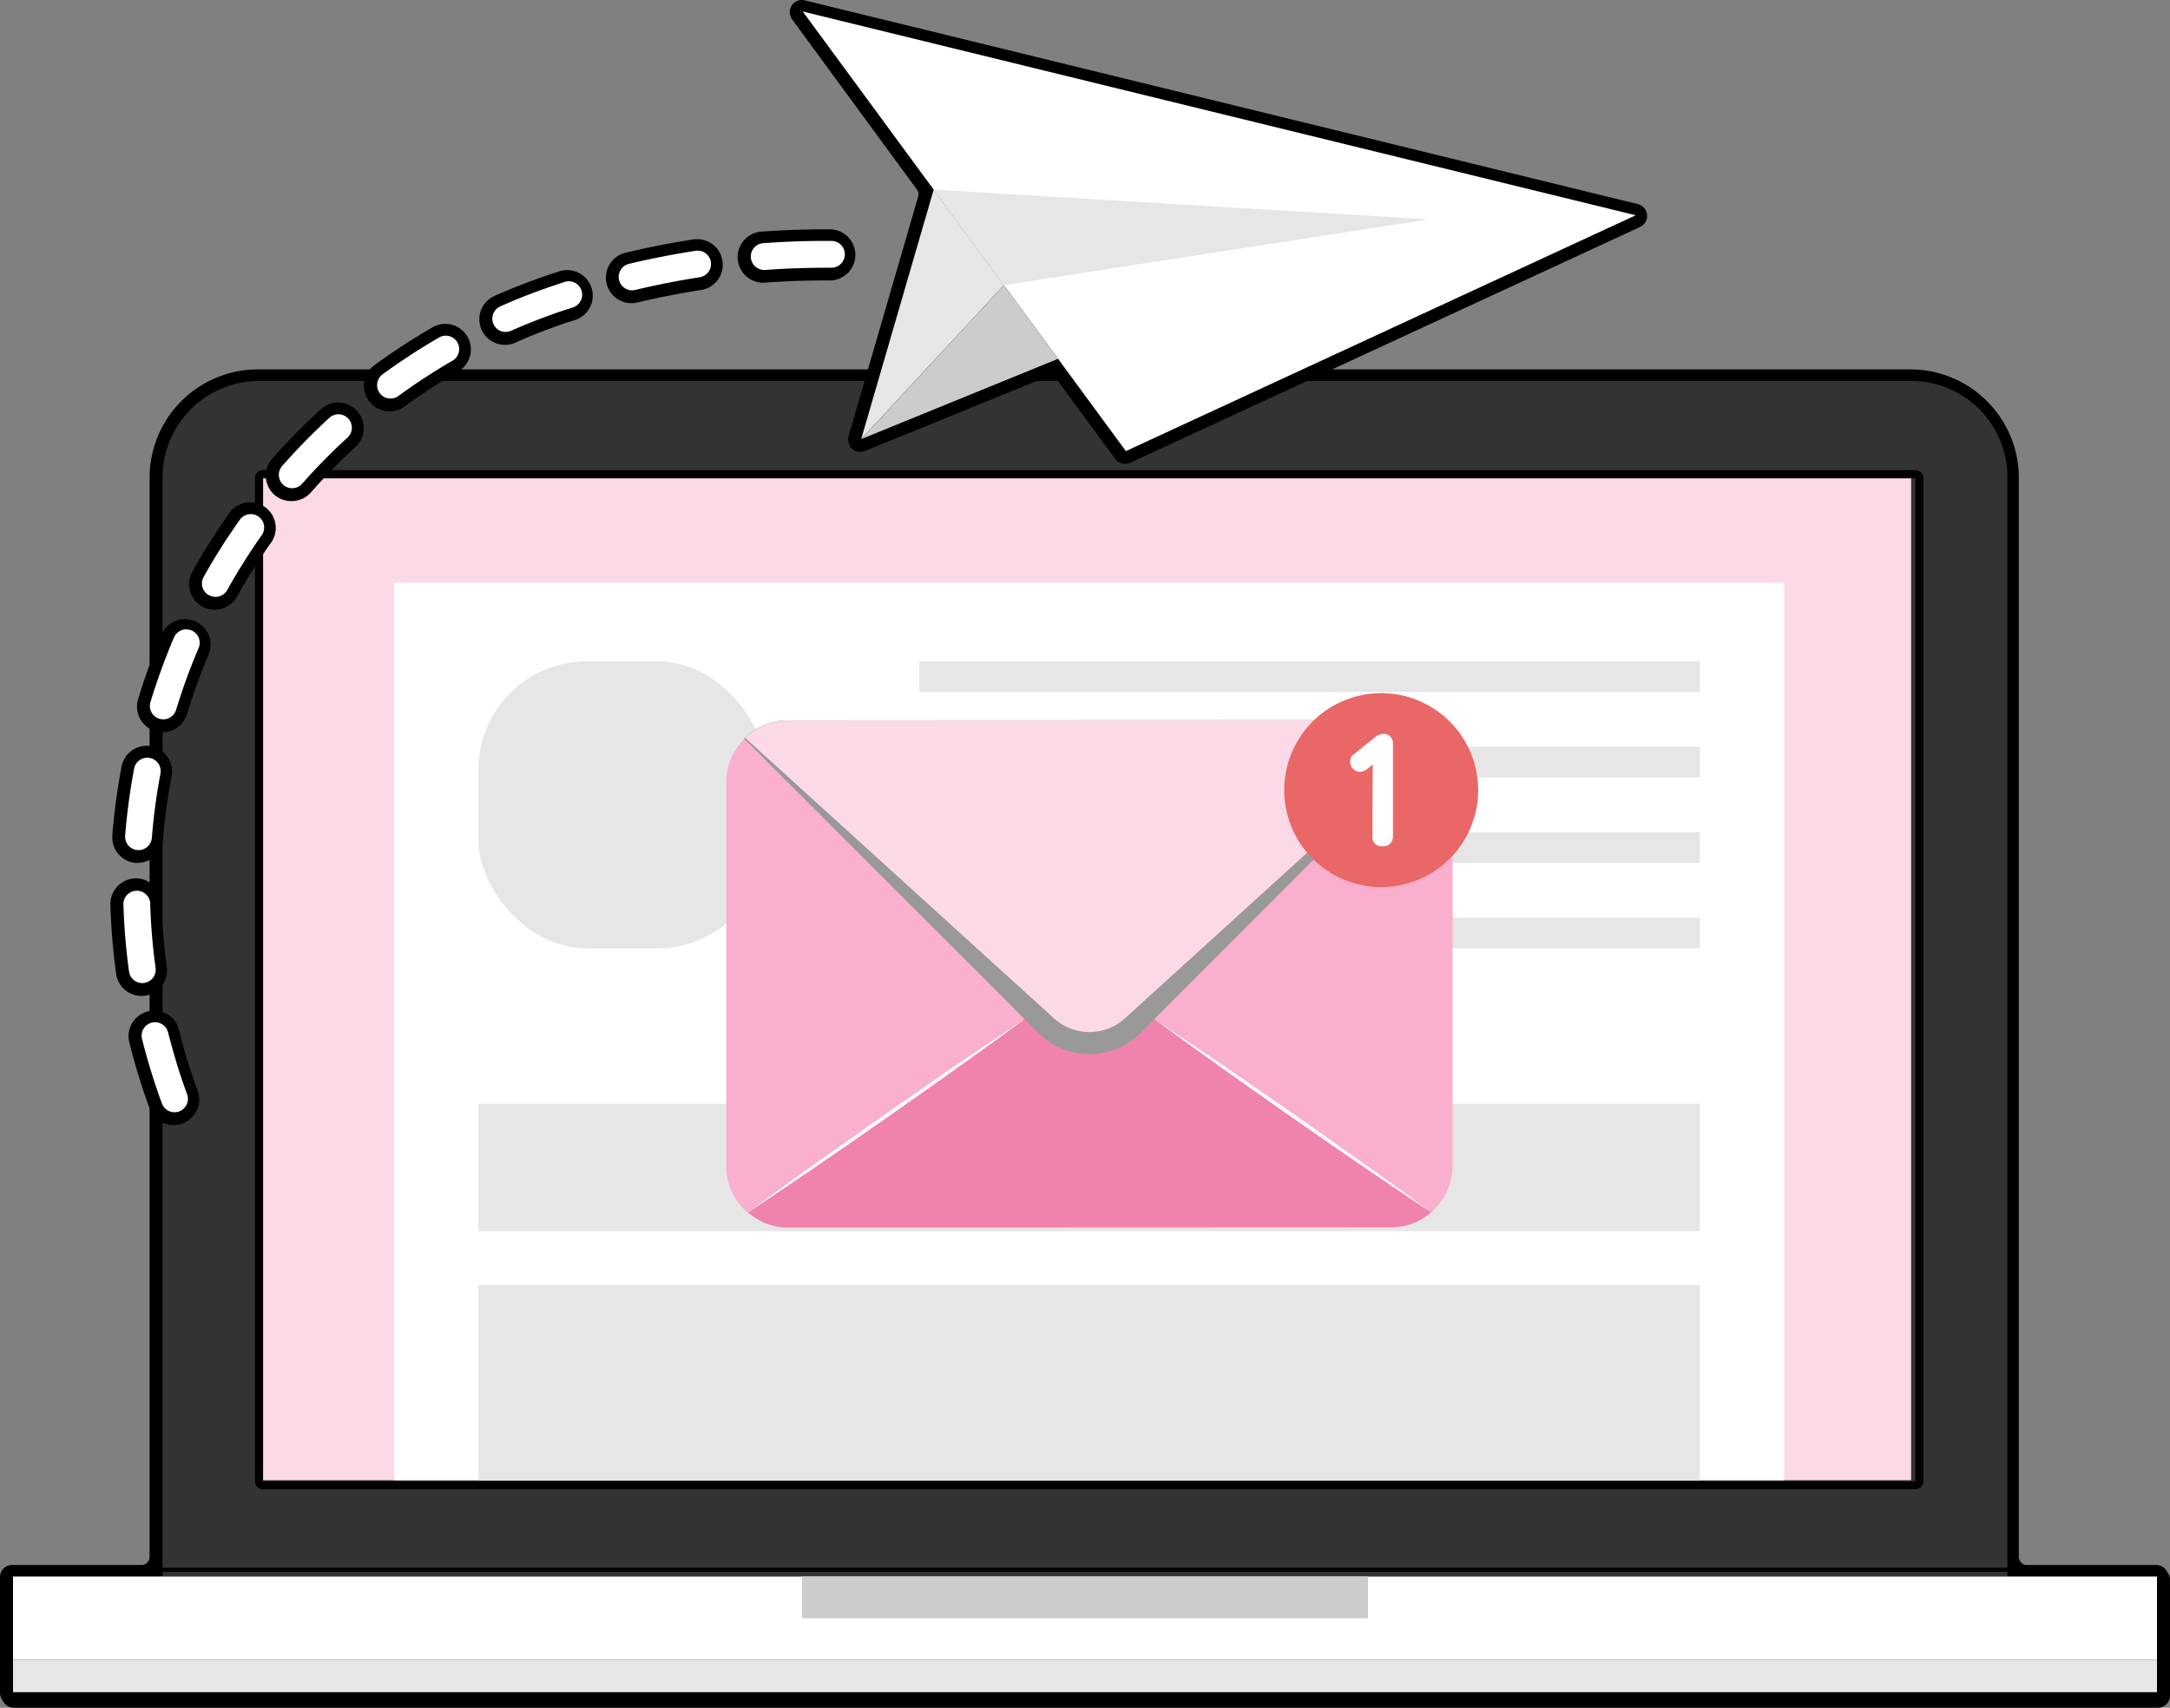 <svg xmlns="http://www.w3.org/2000/svg" viewBox="0 0 535.29 421.32"><rect x="0" y="0" width="535.29" height="421.32" fill="#808080" stroke="none"/><defs><style>.cls-1{isolation:isolate;}.cls-2{fill:#fcd9e7;}.cls-3{fill:#333;}.cls-4,.cls-7{fill:#fff;}.cls-5,.cls-8{fill:#e6e6e6;}.cls-6{fill:#ccc;}.cls-7{mix-blend-mode:soft-light;}.cls-8{mix-blend-mode:multiply;}.cls-9{fill:#ef83ae;}.cls-10{fill:#f9afcd;}.cls-11{fill:#999;mix-blend-mode:color-burn;}.cls-12{fill:#e96766;}</style></defs><g class="cls-1"><g id="Capa_2" data-name="Capa 2"><g id="Capa_1-2" data-name="Capa 1"><path d="M3,420.63a3,3,0,0,1-3-3V389.1a3,3,0,0,1,3-3H34.9a2,2,0,0,0,2-2V117.89A26.75,26.75,0,0,1,63.65,91.13H471.22a26.81,26.81,0,0,1,17.31,6.35l.16.14c.5.44,1,.87,1.45,1.35s.9.93,1.29,1.38l.21.25A26.69,26.69,0,0,1,498,117.89V384.1a2,2,0,0,0,2,2h31.89a3,3,0,0,1,3,3v28.53a3,3,0,0,1-3,3Z"/><rect class="cls-2" x="64.89" y="117.96" width="407.57" height="247.45"/><path class="cls-3" d="M489.54,102.36l-.15-.18c-.37-.43-.76-.85-1.16-1.25s-.82-.79-1.25-1.16l-.19-.16A23.62,23.62,0,0,0,471.43,94H63.86A23.76,23.76,0,0,0,40.1,117.73V388.94H495.18V117.73A23.65,23.65,0,0,0,489.54,102.36ZM471.43,365.18H63.86V117.73H471.43Z"/><path d="M472.46,116H64.89a2,2,0,0,0-2,2V365.41a2,2,0,0,0,2,2H472.46a2,2,0,0,0,2-2V118A2,2,0,0,0,472.46,116Zm0,249.45H64.89V118H472.46Z"/><rect class="cls-4" x="3.21" y="388.94" width="528.87" height="20.59"/><rect class="cls-5" x="3.21" y="409.53" width="528.87" height="7.94"/><rect class="cls-6" x="197.84" y="388.94" width="139.61" height="10.3"/><path d="M277.52,114.45a3,3,0,0,1-2.41-1.23L260.68,93.6a2,2,0,0,0-1.61-.82,2,2,0,0,0-.76.15l-44.95,18.33a2.93,2.93,0,0,1-1.13.23,3,3,0,0,1-2.26-1,2.53,2.53,0,0,1-.31-.42,3,3,0,0,1-.36-.89,3,3,0,0,1,0-1.5l17.19-59.16a2,2,0,0,0-.3-1.75L195.4,4.78A3,3,0,0,1,197.81,0a3,3,0,0,1,.72.09L404,50.35a3,3,0,0,1,.71,5.57l-.15.08L278.78,114.17A3,3,0,0,1,277.52,114.45Z"/><path d="M249,69.32a2,2,0,0,0-1.61-.81,1.94,1.94,0,0,0-1.18.39,2,2,0,0,0-.43,2.79L257.66,87.8l-42.35,17.27L232,47.5a2,2,0,0,0-.31-1.74l-29-39.51,194.57,47.6L278.17,109Z"/><path d="M42.85,277.57a6.33,6.33,0,0,1-3.47-1,6.25,6.25,0,0,1-2.43-3c-.52-1.37-1-2.77-1.48-4.17-1.35-4-2.56-8.15-3.57-12.24a6.3,6.3,0,0,1,4.59-7.64,6.54,6.54,0,0,1,1.53-.19A6.29,6.29,0,0,1,44.13,254c.94,3.78,2,7.57,3.29,11.28.42,1.25.87,2.51,1.33,3.74a6.32,6.32,0,0,1-5.9,8.53Z"/><path d="M42.85,272.57a1.33,1.33,0,0,1-.72-.22,1.29,1.29,0,0,1-.5-.63c-.5-1.31-1-2.66-1.42-4-1.31-3.9-2.48-7.89-3.46-11.85a1.27,1.27,0,0,1,.14-1,1.33,1.33,0,0,1,.81-.6,1.12,1.12,0,0,1,.32,0,1.3,1.3,0,0,1,1.26,1c1,3.9,2.12,7.82,3.4,11.66.44,1.31.91,2.62,1.39,3.91a1.29,1.29,0,0,1,0,1,1.25,1.25,0,0,1-.73.68A1.22,1.22,0,0,1,42.85,272.57Z"/><path d="M34.89,245.71a6.31,6.31,0,0,1-6.24-5.45,159.94,159.94,0,0,1-1.42-17.06,6.32,6.32,0,0,1,6.13-6.49h.18a6.28,6.28,0,0,1,6.3,6.13,147.47,147.47,0,0,0,1.3,15.7,6.31,6.31,0,0,1-5.38,7.11A6.36,6.36,0,0,1,34.89,245.71Z"/><path d="M34.89,240.71a1.28,1.28,0,0,1-.71-.21,1.32,1.32,0,0,1-.58-.92,155,155,0,0,1-1.37-16.52,1.32,1.32,0,0,1,.36-.94,1.31,1.31,0,0,1,.91-.41h0A1.31,1.31,0,0,1,34.84,223a152.79,152.79,0,0,0,1.35,16.25,1.28,1.28,0,0,1-.25,1,1.31,1.31,0,0,1-.87.51Z"/><path d="M34,212.89l-.51,0a6.31,6.31,0,0,1-5.78-6.79,159,159,0,0,1,2.28-17A6.31,6.31,0,0,1,36.14,184a6.73,6.73,0,0,1,1.18.11,6.32,6.32,0,0,1,5,7.38,146.64,146.64,0,0,0-2.1,15.61A6.34,6.34,0,0,1,34,212.89Z"/><path d="M33.85,207.88a1.2,1.2,0,0,1-.61-.2,1.32,1.32,0,0,1-.59-1.2,154,154,0,0,1,2.21-16.43A1.31,1.31,0,0,1,36.14,189a1.07,1.07,0,0,1,.25,0,1.3,1.3,0,0,1,1,1.52,151.81,151.81,0,0,0-2.17,16.16,1.32,1.32,0,0,1-1.3,1.2Z"/><path d="M40.07,180.63a6.3,6.3,0,0,1-6-8.14,160.72,160.72,0,0,1,5.84-16.08,6.31,6.31,0,0,1,11.61,4.93,147.27,147.27,0,0,0-5.38,14.82A6.29,6.29,0,0,1,40.07,180.63Z"/><path d="M40.07,175.63a1.73,1.73,0,0,1-.38,0,1.5,1.5,0,0,1-.34-.16,1.32,1.32,0,0,1-.53-1.47,156.79,156.79,0,0,1,5.66-15.59,1.31,1.31,0,1,1,2.41,1,153,153,0,0,0-5.57,15.32A1.31,1.31,0,0,1,40.07,175.63Z"/><path d="M52.91,150.42a6.36,6.36,0,0,1-3.07-.8l-.4-.25a6.32,6.32,0,0,1-2-8.33c1.9-3.41,4-6.79,6.09-10,1-1.5,2-3,3-4.44a6.32,6.32,0,0,1,5.15-2.67,6.31,6.31,0,0,1,5.15,10c-1,1.34-1.89,2.72-2.8,4.1-2,3-3.86,6.1-5.61,9.24A6.3,6.3,0,0,1,52.91,150.42Z"/><path d="M52.91,145.42a1.29,1.29,0,0,1-.63-.17l-.09-.05a1.31,1.31,0,0,1-.41-1.73c1.84-3.3,3.82-6.57,5.89-9.72,1-1.45,1.95-2.9,2.94-4.3a1.28,1.28,0,0,1,1.07-.56,1.35,1.35,0,0,1,.75.24,1.31,1.31,0,0,1,.32,1.82c-1,1.39-2,2.81-2.89,4.24-2,3.1-4,6.31-5.8,9.56A1.32,1.32,0,0,1,52.91,145.42Z"/><path d="M71.88,123.62a6.25,6.25,0,0,1-3.46-1,7.61,7.61,0,0,1-.72-.55,6.29,6.29,0,0,1-.55-8.89,160.8,160.8,0,0,1,12-12.21,6.31,6.31,0,0,1,8.51,9.32,146.34,146.34,0,0,0-11,11.23A6.31,6.31,0,0,1,71.88,123.62Z"/><path d="M71.88,118.62a1.33,1.33,0,0,1-.72-.22l-.15-.11a1.31,1.31,0,0,1-.11-1.85,156.17,156.17,0,0,1,11.62-11.82,1.31,1.31,0,0,1,.88-.34,1.29,1.29,0,0,1,1,.43,1.35,1.35,0,0,1,.34.94,1.29,1.29,0,0,1-.43.9,152.71,152.71,0,0,0-11.42,11.62A1.29,1.29,0,0,1,71.88,118.62Z"/><path d="M96.13,101.49a6.28,6.28,0,0,1-3.47-1A6.49,6.49,0,0,1,91,98.9a6.3,6.3,0,0,1,1.37-8.81,158,158,0,0,1,14.34-9.34,6.26,6.26,0,0,1,3.15-.85A6.31,6.31,0,0,1,113,91.67a146.9,146.9,0,0,0-13.19,8.6A6.25,6.25,0,0,1,96.13,101.49Z"/><path d="M96.13,96.49a1.36,1.36,0,0,1-.73-.22,1.25,1.25,0,0,1-.33-.32,1.3,1.3,0,0,1,.28-1.82,152.29,152.29,0,0,1,13.89-9,1.25,1.25,0,0,1,.65-.18,1.31,1.31,0,0,1,.66,2.44,152.16,152.16,0,0,0-13.66,8.89A1.28,1.28,0,0,1,96.13,96.49Z"/><path d="M124.55,85.08A6.31,6.31,0,0,1,122,73c4.52-2,9.19-3.8,13.9-5.38l2.07-.68a6.17,6.17,0,0,1,1.95-.31,6.31,6.31,0,0,1,1.94,12.31l-2,.64c-4.34,1.45-8.65,3.12-12.82,5A6.16,6.16,0,0,1,124.55,85.08Z"/><path d="M124.55,80.08a1.3,1.3,0,0,1-.72-.22,1.25,1.25,0,0,1-.48-.56,1.31,1.31,0,0,1,.67-1.72c4.38-1.94,8.91-3.69,13.47-5.22l2-.67a1.45,1.45,0,0,1,.41-.06,1.31,1.31,0,0,1,1.24.9,1.29,1.29,0,0,1-.08,1,1.32,1.32,0,0,1-.76.65c-.67.22-1.34.43-2,.66-4.49,1.5-8.95,3.23-13.25,5.13A1.31,1.31,0,0,1,124.55,80.08Z"/><path d="M155.74,74.8a6.31,6.31,0,0,1-1.46-12.44c5.49-1.31,11.08-2.42,16.64-3.28a6.33,6.33,0,0,1,1-.07,6.3,6.3,0,0,1,1,12.53c-5.23.82-10.49,1.85-15.65,3.08A6.1,6.1,0,0,1,155.74,74.8Z"/><path d="M155.74,69.8a1.33,1.33,0,0,1-1.27-1,1.31,1.31,0,0,1,1-1.57c5.36-1.28,10.83-2.36,16.25-3.2h.2a1.31,1.31,0,0,1,1.29,1.1,1.31,1.31,0,0,1-1.09,1.49c-5.36.84-10.75,1.9-16,3.16A1.65,1.65,0,0,1,155.74,69.8Z"/><path d="M188.23,69.75a6.31,6.31,0,0,1-.46-12.6c5.14-.38,10.36-.57,15.53-.57h1.43A6.32,6.32,0,0,1,211,62.93a6.31,6.31,0,0,1-6.3,6.26h-1.36c-4.87,0-9.79.18-14.62.54Z"/><path d="M188.23,64.75a1.33,1.33,0,0,1-1.3-1.21,1.31,1.31,0,0,1,.32-.95,1.23,1.23,0,0,1,.89-.45c5-.37,10.12-.56,15.17-.56h1.37a1.31,1.31,0,0,1,0,2.61H203.3c-5,0-10,.19-15,.55Z"/><polygon class="cls-4" points="403.49 53.11 403.47 53.12 277.73 111.29 247.64 70.35 230.32 46.78 198.02 2.84 403.46 53.1 403.49 53.11"/><polygon class="cls-5" points="352.52 54.11 247.64 70.35 230.32 46.79 352.52 54.11"/><polygon class="cls-5" points="247.64 70.35 212.56 108.19 212.44 108.32 212.51 108.08 230.32 46.78 247.64 70.35"/><polygon class="cls-6" points="212.44 108.33 261 88.52 247.64 70.35 212.44 108.33"/><rect class="cls-7" x="97.25" y="143.75" width="342.86" height="221.43"/><rect class="cls-8" x="118.02" y="163.14" width="70.84" height="70.84" rx="26.75"/><rect class="cls-8" x="226.78" y="163.14" width="192.54" height="7.55"/><rect class="cls-8" x="226.78" y="184.23" width="192.54" height="7.55"/><rect class="cls-8" x="226.78" y="205.32" width="192.54" height="7.55"/><rect class="cls-8" x="226.78" y="226.42" width="192.54" height="7.55"/><rect class="cls-8" x="118.02" y="272.3" width="301.3" height="31.45"/><rect class="cls-8" x="118.02" y="317" width="301.3" height="48.19"/><path class="cls-9" d="M329.49,280l23.85,18.82-.29.26,0,0a15.29,15.29,0,0,1-10,3.74l-148.49.06a15.32,15.32,0,0,1-10-3.7l0,0-.29-.26L208,280.07l41-32.39,3.78-3,10.42-8.24,5.56-4.39,5.56,4.39,10.43,8.22,3.79,3Z"/><path class="cls-10" d="M268.67,240.29l-11.73,8.2-4.21,2.95-.62.43L208.9,282.09l-24.44,17.1,0,0-.29-.26a15.36,15.36,0,0,1-5-10l0-97.15a15.33,15.33,0,0,1,4.44-9.49l.22-.21c.21-.2.42-.4.64-.59l24.46,17.08,54.3,37.91Z"/><path class="cls-10" d="M358.33,193.08l0,94.35a15.31,15.31,0,0,1-5,11.38l-.29.26,0,0L328.55,282l-43.18-30.15-.62-.43-4.22-3-11.73-8.19,5.49-3.84,39.4-27.55,14.83-10.38L353,181.42l.65.59.22.22A15.37,15.37,0,0,1,358.33,193.08Z"/><path class="cls-11" d="M353.63,182l.22.22L332.09,204l-43.58,43.65-3.76,3.76-3.45,3.46a17.76,17.76,0,0,1-25.12,0l-3.45-3.45L249,247.68,205.32,204l-21.77-21.78.22-.21c.21-.2.42-.4.64-.59a15.35,15.35,0,0,1,10-3.71l148.5-.06A15.32,15.32,0,0,1,353,181.42Z"/><path class="cls-2" d="M353.63,182l-22.74,20.67-13.17,12-33,30-4.19,3.81-3,2.74a13.05,13.05,0,0,1-17.56,0l-3-2.74-4.19-3.8-46.24-42-22.74-20.65c.21-.2.42-.4.64-.59a15.35,15.35,0,0,1,10-3.71l148.5-.06A15.32,15.32,0,0,1,353,181.42Z"/><path class="cls-7" d="M252.73,251.44q-8.39,6.19-16.88,12.22l-2.12,1.51-2.12,1.51-4.25,3-8.52,6-8.55,5.95L206,284.57l-2.15,1.48-2.14,1.47c-5.73,3.92-11.48,7.82-17.28,11.64C190,295,195.65,291,201.3,286.94l2.12-1.51,2.13-1.5,4.25-3,8.52-6,8.55-5.94,4.29-3,2.14-1.47,2.15-1.47Q244,257.2,252.73,251.44Z"/><path class="cls-7" d="M284.75,251.43c5.8,3.82,11.55,7.71,17.28,11.62l2.15,1.47,2.14,1.48,4.29,2.95,8.55,5.93,8.52,6,4.25,3,2.13,1.5,2.12,1.51c5.65,4,11.29,8.08,16.87,12.2-5.8-3.81-11.55-7.7-17.27-11.62L333.63,286l-2.15-1.47-4.28-2.95-8.56-5.94-8.52-6-4.25-3-2.12-1.5-2.12-1.51C296,259.6,290.34,255.55,284.75,251.43Z"/><circle class="cls-12" cx="340.72" cy="194.91" r="23.92" transform="translate(-35.67 83.5) rotate(-13.28)"/><path class="cls-4" d="M339.42,181.68a3.7,3.7,0,0,1,1.79-.62,2.11,2.11,0,0,1,1.67.6,2.26,2.26,0,0,1,.73,1.77q0,3.3,0,11.06t0,11.9A2.36,2.36,0,0,1,343,208a2.06,2.06,0,0,1-1.24.75,4.47,4.47,0,0,1-1.46,0,2.11,2.11,0,0,1-1.24-.75,2.41,2.41,0,0,1-.51-1.57q0-7.32.08-17.82l-.66.54-.66.54a3.07,3.07,0,0,1-1.78.72,2.34,2.34,0,0,1-1.74-.72,2.4,2.4,0,0,1-.72-1.74,2,2,0,0,1,.72-1.73Z"/><path class="cls-4" d="M41.24,273.86a3.29,3.29,0,0,1-1.28-1.6c-.5-1.33-1-2.7-1.44-4.06-1.33-3.95-2.51-8-3.51-12a3.31,3.31,0,0,1,6.42-1.6c1,3.85,2.09,7.72,3.36,11.5.43,1.29.89,2.58,1.36,3.85a3.31,3.31,0,0,1-4.91,3.92Z"/><path class="cls-4" d="M33.29,242a3.29,3.29,0,0,1-1.46-2.32A156.33,156.33,0,0,1,30.44,223a3.31,3.31,0,0,1,6.61-.19,148.47,148.47,0,0,0,1.33,16A3.31,3.31,0,0,1,33.29,242Z"/><path class="cls-4" d="M32.35,209.19a3.3,3.3,0,0,1-1.48-3,155.85,155.85,0,0,1,2.23-16.65,3.31,3.31,0,0,1,6.5,1.24,147.37,147.37,0,0,0-2.14,15.94,3.31,3.31,0,0,1-3.56,3A3.37,3.37,0,0,1,32.35,209.19Z"/><path class="cls-4" d="M38.46,176.93a3.31,3.31,0,0,1-1.34-3.73,159,159,0,0,1,5.73-15.78A3.31,3.31,0,1,1,48.94,160a150.85,150.85,0,0,0-5.5,15.12,3.3,3.3,0,0,1-4.12,2.2A3.56,3.56,0,0,1,38.46,176.93Z"/><path class="cls-4" d="M51.3,146.71a3.32,3.32,0,0,1-1.07-4.37c1.87-3.34,3.88-6.66,6-9.85,1-1.46,2-2.93,3-4.36a3.31,3.31,0,0,1,5.4,3.82c-1,1.37-1.93,2.77-2.86,4.18-2,3.06-3.93,6.23-5.72,9.43a3.31,3.31,0,0,1-4.5,1.28Z"/><path class="cls-4" d="M70.27,119.91a3.27,3.27,0,0,1-.37-.28,3.31,3.31,0,0,1-.29-4.67,154.59,154.59,0,0,1,11.77-12,3.31,3.31,0,0,1,4.46,4.88,150.74,150.74,0,0,0-11.28,11.47A3.3,3.3,0,0,1,70.27,119.91Z"/><path class="cls-4" d="M94.51,97.78a3.26,3.26,0,0,1-.85-.81,3.3,3.3,0,0,1,.72-4.62,155.63,155.63,0,0,1,14.07-9.17,3.31,3.31,0,0,1,3.3,5.73,149.5,149.5,0,0,0-13.47,8.78A3.3,3.3,0,0,1,94.51,97.78Z"/><path class="cls-4" d="M122.93,81.37a3.3,3.3,0,0,1,.49-5.78c4.43-2,9-3.74,13.64-5.29l2-.67a3.31,3.31,0,1,1,2,6.29l-2,.65c-4.43,1.49-8.82,3.19-13.07,5.07A3.31,3.31,0,0,1,122.93,81.37Z"/><path class="cls-4" d="M154.13,71.09a3.31,3.31,0,0,1,1.05-6c5.41-1.29,10.93-2.37,16.41-3.22a3.3,3.3,0,1,1,1,6.53c-5.3.82-10.64,1.88-15.88,3.13A3.29,3.29,0,0,1,154.13,71.09Z"/><path class="cls-4" d="M186.63,66A3.3,3.3,0,0,1,188.2,60c5.53-.41,11.16-.6,16.71-.56a3.31,3.31,0,1,1,0,6.61c-5.37,0-10.81.15-16.18.55A3.28,3.28,0,0,1,186.63,66Z"/><path d="M3.41,421.32a3,3,0,0,1-3-3V389.78a3,3,0,0,1,3-3H532.29a3,3,0,0,1,3,3v28.54a3,3,0,0,1-3,3Zm0-33.54a2,2,0,0,0-2,2v28.54a2,2,0,0,0,2,2H532.29a2,2,0,0,0,2-2V389.78a2,2,0,0,0-2-2Z"/></g></g></g></svg>